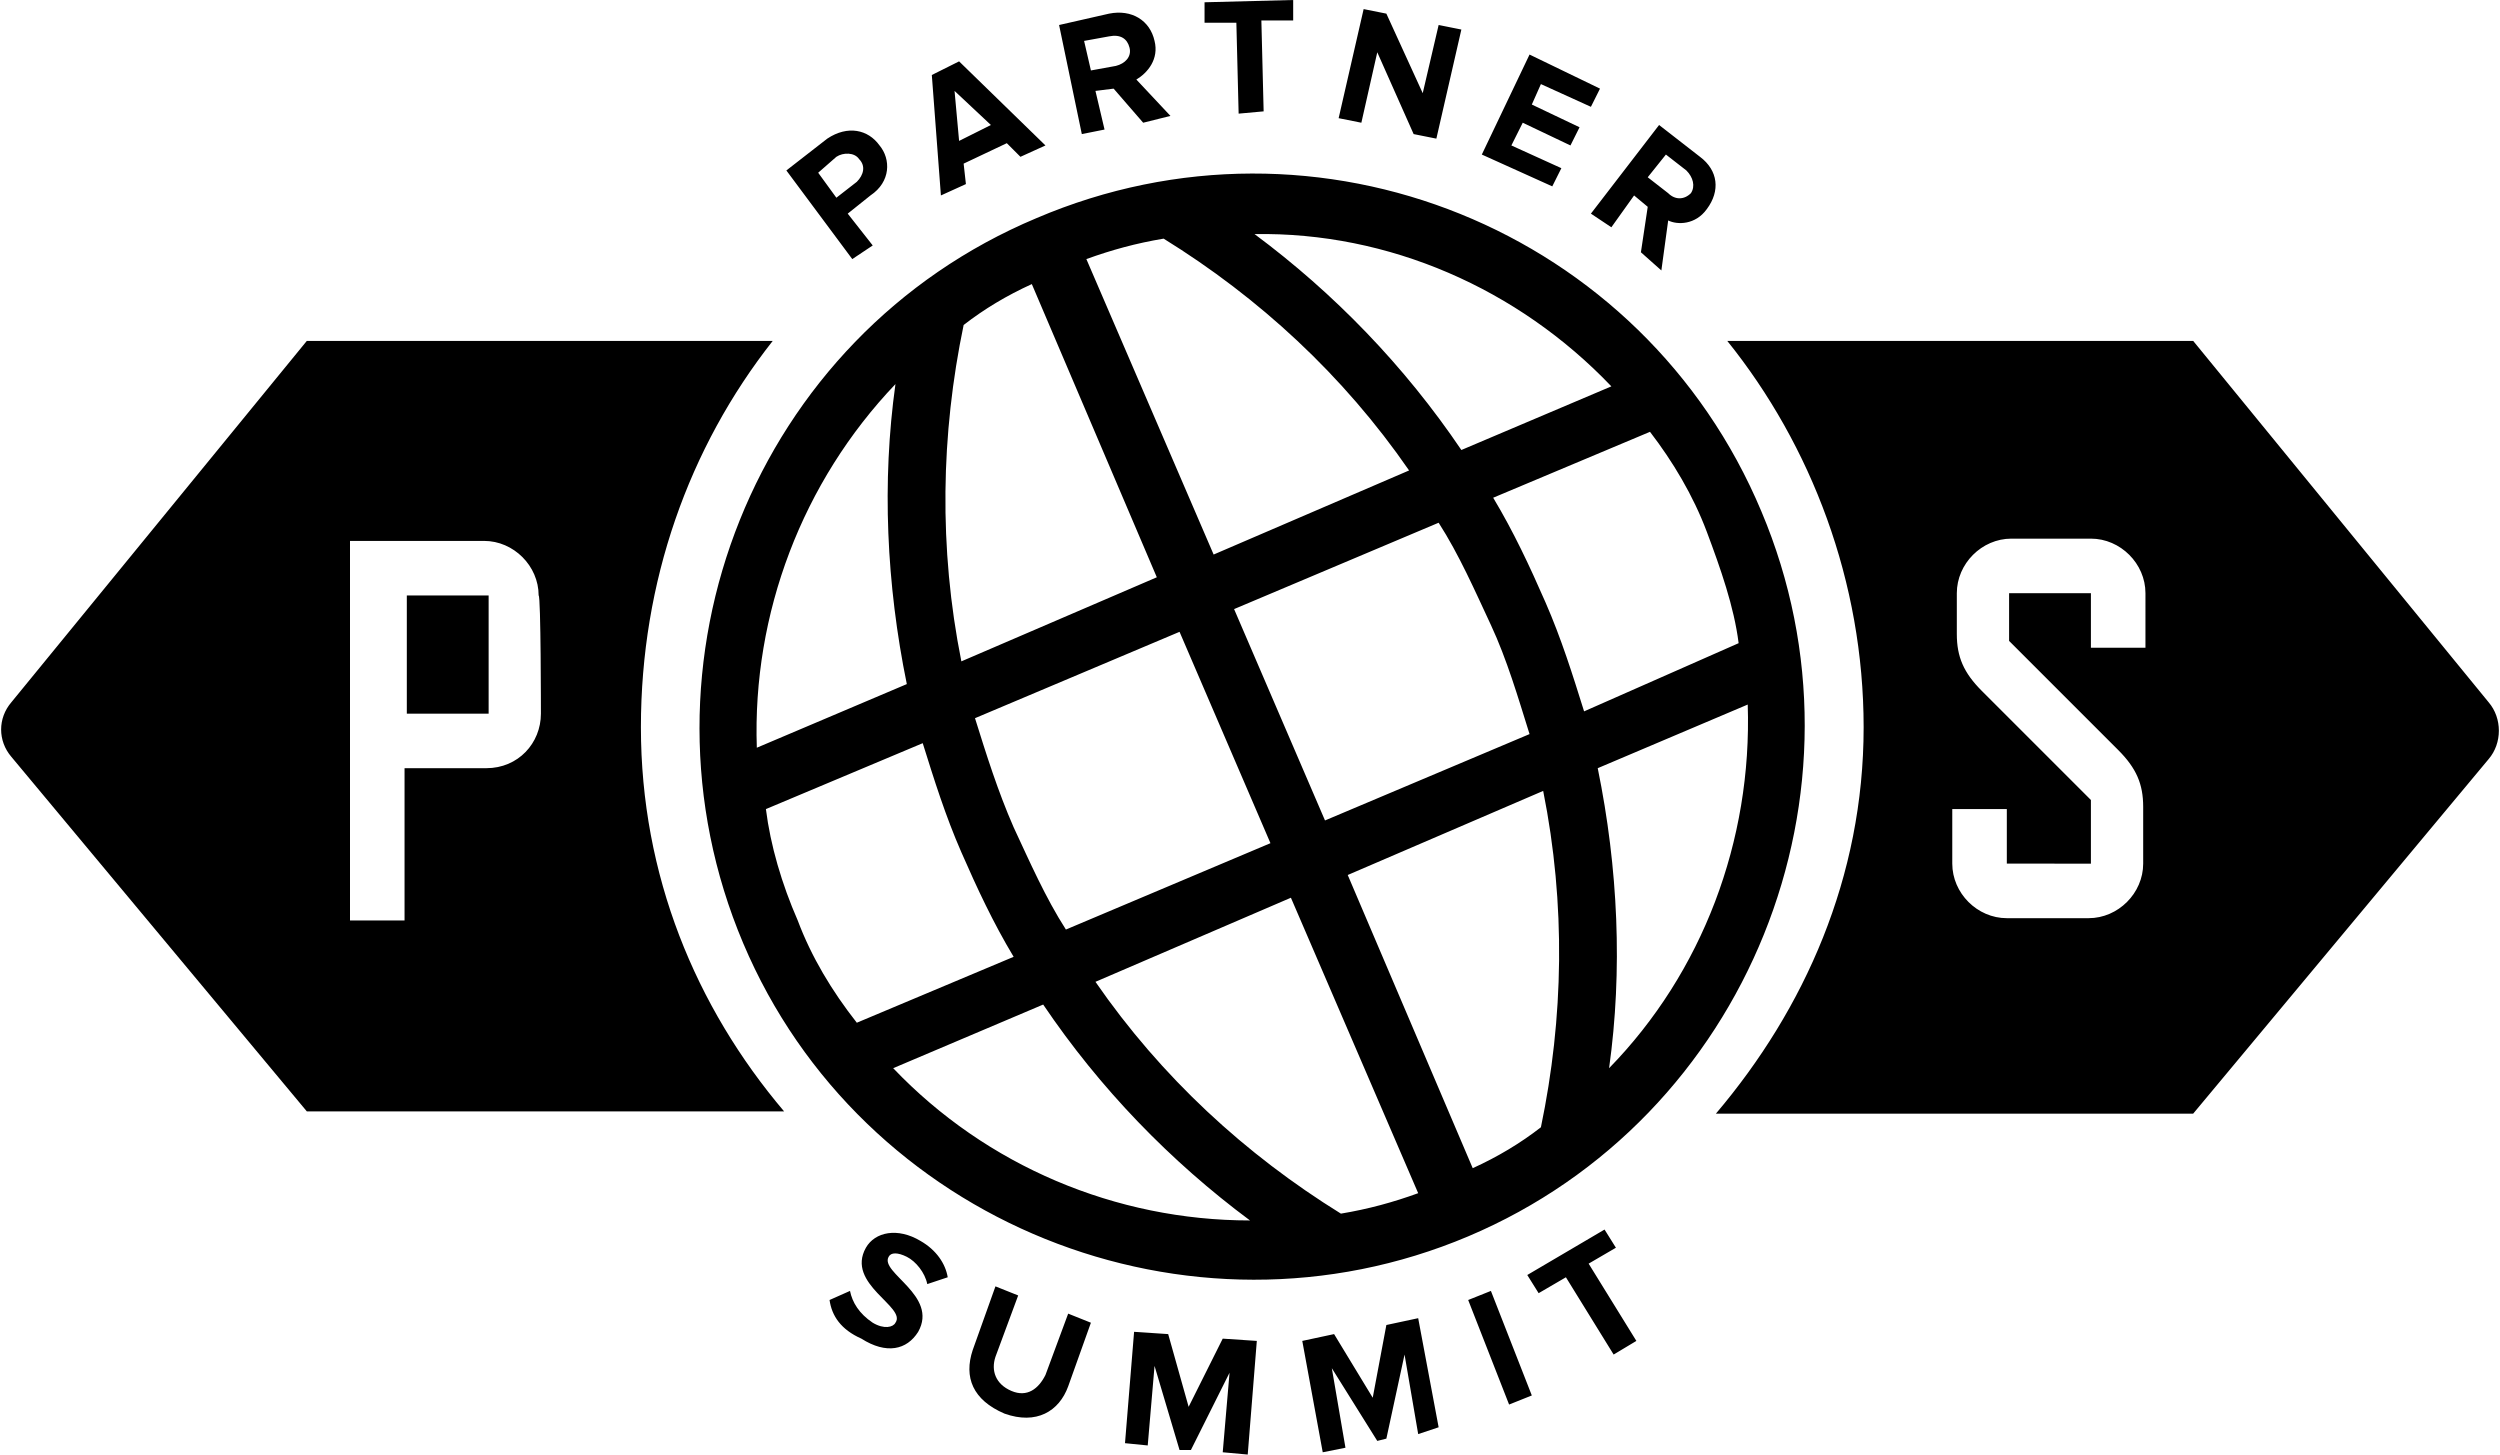 <?xml version="1.0" encoding="utf-8"?>
<!-- Generator: Adobe Illustrator 18.0.0, SVG Export Plug-In . SVG Version: 6.00 Build 0)  -->
<!DOCTYPE svg PUBLIC "-//W3C//DTD SVG 1.1//EN" "http://www.w3.org/Graphics/SVG/1.1/DTD/svg11.dtd">
<svg version="1.1" id="Layer_1" xmlns="http://www.w3.org/2000/svg" xmlns:xlink="http://www.w3.org/1999/xlink" x="0px" y="0px"
	 viewBox="0 0 110 64" enable-background="new 0 0 110 64" xml:space="preserve" width="110" height="64">

<path id="header-logo" d="M45.6,9.6c-12.4,5.2-18.1,19.6-12.9,31.9s19.6,18.1,31.9,12.9s18.1-19.6,12.9-31.9
	C72.3,10.1,58,4.3,45.6,9.6z M39.4,16.9c-0.6,4.3-0.4,8.8,0.5,13.2l-6.6,2.8C33.1,27,35.3,21.2,39.4,16.9z M35.1,40.5
	c-0.7-1.6-1.2-3.3-1.4-4.9l6.9-2.9c0.5,1.6,1,3.2,1.7,4.8s1.4,3.1,2.3,4.6l-6.9,2.9C36.6,43.6,35.7,42.1,35.1,40.5z M39.3,47
	l6.6-2.8c2.5,3.7,5.6,6.9,9.1,9.5C49.1,53.7,43.4,51.3,39.3,47z M62.4,52.5c-1.1,0.4-2.2,0.7-3.4,0.9c-4.2-2.6-7.9-6-10.8-10.2
	l8.6-3.7L62.4,52.5z M55.9,37.1l-9,3.8c-0.9-1.4-1.6-3-2.3-4.5c-0.7-1.6-1.2-3.2-1.7-4.8l9-3.8L55.9,37.1z M50.9,25.4l-8.6,3.7
	c-1-5-0.9-10,0.1-14.8c0.9-0.7,1.9-1.3,3-1.8L50.9,25.4z M70.9,17l-6.6,2.8c-2.5-3.7-5.6-6.9-9.1-9.5C61.1,10.2,66.8,12.7,70.9,17z
	 M47.8,11.4c1.1-0.4,2.2-0.7,3.4-0.9c4.2,2.6,7.9,6,10.8,10.2l-8.6,3.7L47.8,11.4z M54.3,26.8l9-3.8c0.9,1.4,1.6,3,2.3,4.5
	s1.2,3.2,1.7,4.8l-9,3.8L54.3,26.8z M59.3,38.5l8.6-3.7c1,5,0.9,10-0.1,14.8c-0.9,0.7-1.9,1.3-3,1.8L59.3,38.5z M70.8,47
	c0.6-4.3,0.4-8.8-0.5-13.2l6.6-2.8C77.1,37,74.9,42.8,70.8,47z M69.7,31.3c-0.5-1.6-1-3.2-1.7-4.8c-0.7-1.6-1.4-3.1-2.3-4.6l6.9-2.9
	c1,1.3,1.9,2.8,2.5,4.4s1.2,3.3,1.4,4.9L69.7,31.3z M36.5,57.2l0.9-0.4c0.1,0.5,0.4,1,1,1.4c0.5,0.3,0.9,0.2,1,0
	c0.5-0.7-2.2-1.7-1.3-3.3c0.4-0.7,1.4-0.9,2.4-0.3c0.7,0.4,1.1,1,1.2,1.6l-0.9,0.3c-0.1-0.5-0.5-1-0.9-1.2c-0.4-0.2-0.7-0.2-0.8,0
	c-0.4,0.7,2.2,1.7,1.3,3.3c-0.5,0.8-1.4,1-2.5,0.3C37,58.5,36.6,57.9,36.5,57.2z M42.8,59.4l1-2.8l1,0.4l-1,2.7
	c-0.2,0.6,0,1.2,0.7,1.5s1.2-0.1,1.5-0.7l1-2.7l1,0.4l-1,2.8c-0.4,1.1-1.4,1.7-2.8,1.2C42.8,61.6,42.4,60.6,42.8,59.4z M53.8,63.9
	l0.3-3.5l-1.7,3.4l-0.5,0l-1.1-3.7l-0.3,3.5l-1-0.1l0.4-4.9l1.5,0.1l0.9,3.2l1.5-3l1.5,0.1L54.9,64L53.8,63.9z M62.4,63.1l-0.6-3.5
	L61,63.3l-0.4,0.1l-2-3.2l0.6,3.5l-1,0.2L57.3,59l1.4-0.3l1.7,2.8l0.6-3.2l1.4-0.3l0.9,4.8L62.4,63.1z M66.4,61.8l-1.8-4.6l1-0.4
	l1.8,4.6L66.4,61.8z M71,59.6l-2.1-3.4l-1.2,0.7l-0.5-0.8l3.4-2l0.5,0.8l-1.2,0.7l2.1,3.4L71,59.6z M37.5,11.4l-2.9-3.9l1.8-1.4
	c0.9-0.6,1.8-0.4,2.3,0.3C39.2,7,39.2,8,38.3,8.6l-1,0.8l1.1,1.4L37.5,11.4z M37.8,7c-0.2-0.3-0.7-0.3-1-0.1L36,7.6l0.8,1.1L37.7,8
	C38,7.7,38.1,7.3,37.8,7z M44.9,6.9l-0.6-0.6l-1.9,0.9l0.1,0.9l-1.1,0.5L41,3.3l1.2-0.6L46,6.4L44.9,6.9z M42,4l0.2,2.2l1.4-0.7
	L42,4z M50.3,5.4L49,3.9L48.2,4l0.4,1.7l-1,0.2l-1-4.8l2.2-0.5c1-0.2,1.8,0.3,2,1.2c0.2,0.8-0.3,1.4-0.8,1.7l1.5,1.6L50.3,5.4z
	 M49.7,2.1c-0.1-0.4-0.4-0.6-0.9-0.5l-1.1,0.2L48,3.1l1.1-0.2C49.5,2.8,49.8,2.5,49.7,2.1z M54.5,5l-0.1-4L53,1l0-0.9L56.9,0l0,0.9
	l-1.4,0l0.1,4L54.5,5z M62.2,5.9l-1.6-3.6l-0.7,3.1l-1-0.2l1.1-4.8l1,0.2l1.6,3.5l0.7-3l1,0.2l-1.1,4.8L62.2,5.9z M65.2,6.8l2.1-4.4
	l3.1,1.5L70,4.7l-2.2-1l-0.4,0.9l2.1,1l-0.4,0.8l-2.1-1l-0.5,1l2.2,1l-0.4,0.8L65.2,6.8z M72.2,11.1l0.3-2l-0.6-0.5L70.9,10L70,9.4
	l3-3.9l1.8,1.4c0.8,0.6,0.9,1.5,0.3,2.3c-0.5,0.7-1.3,0.7-1.7,0.5l-0.3,2.2L72.2,11.1z M74.4,8.5c0.2-0.3,0.1-0.7-0.2-1l-0.9-0.7
	l-0.8,1l0.9,0.7C73.7,8.8,74.1,8.8,74.4,8.5z M17.9,26.2h3.6v5.2h-3.6V26.2z M28.2,32c0-6.4,2.1-12.3,5.8-17H13.5l-13,15.9
	c-0.6,0.7-0.6,1.7,0,2.4l13,15.6h21C30.6,44.3,28.2,38.5,28.2,32z M23.8,31.4c0,1.3-1,2.4-2.4,2.4h-3.6v6.7h-2.4V23.8h5.9
	c1.3,0,2.4,1.1,2.4,2.4C23.8,26.2,23.8,31.4,23.8,31.4z M109.5,30.9L96.5,15H76c3.7,4.6,6,10.6,6,17c0,6.6-2.6,12.4-6.5,17h21
	l13-15.6C110.1,32.7,110.1,31.6,109.5,30.9z M94.4,28.5H92v-2.4h-3.6v2.1l4.8,4.8c0.8,0.8,1.1,1.5,1.1,2.5v2.5
	c0,1.3-1.1,2.4-2.4,2.4h-3.6c-1.3,0-2.4-1.1-2.4-2.4v-2.4h2.4v2.4H92v-2.8l-4.8-4.8c-0.8-0.8-1.1-1.5-1.1-2.5v-1.8
	c0-1.3,1.1-2.4,2.4-2.4H92c1.3,0,2.4,1.1,2.4,2.4L94.4,28.5L94.4,28.5z"/>
</svg>
